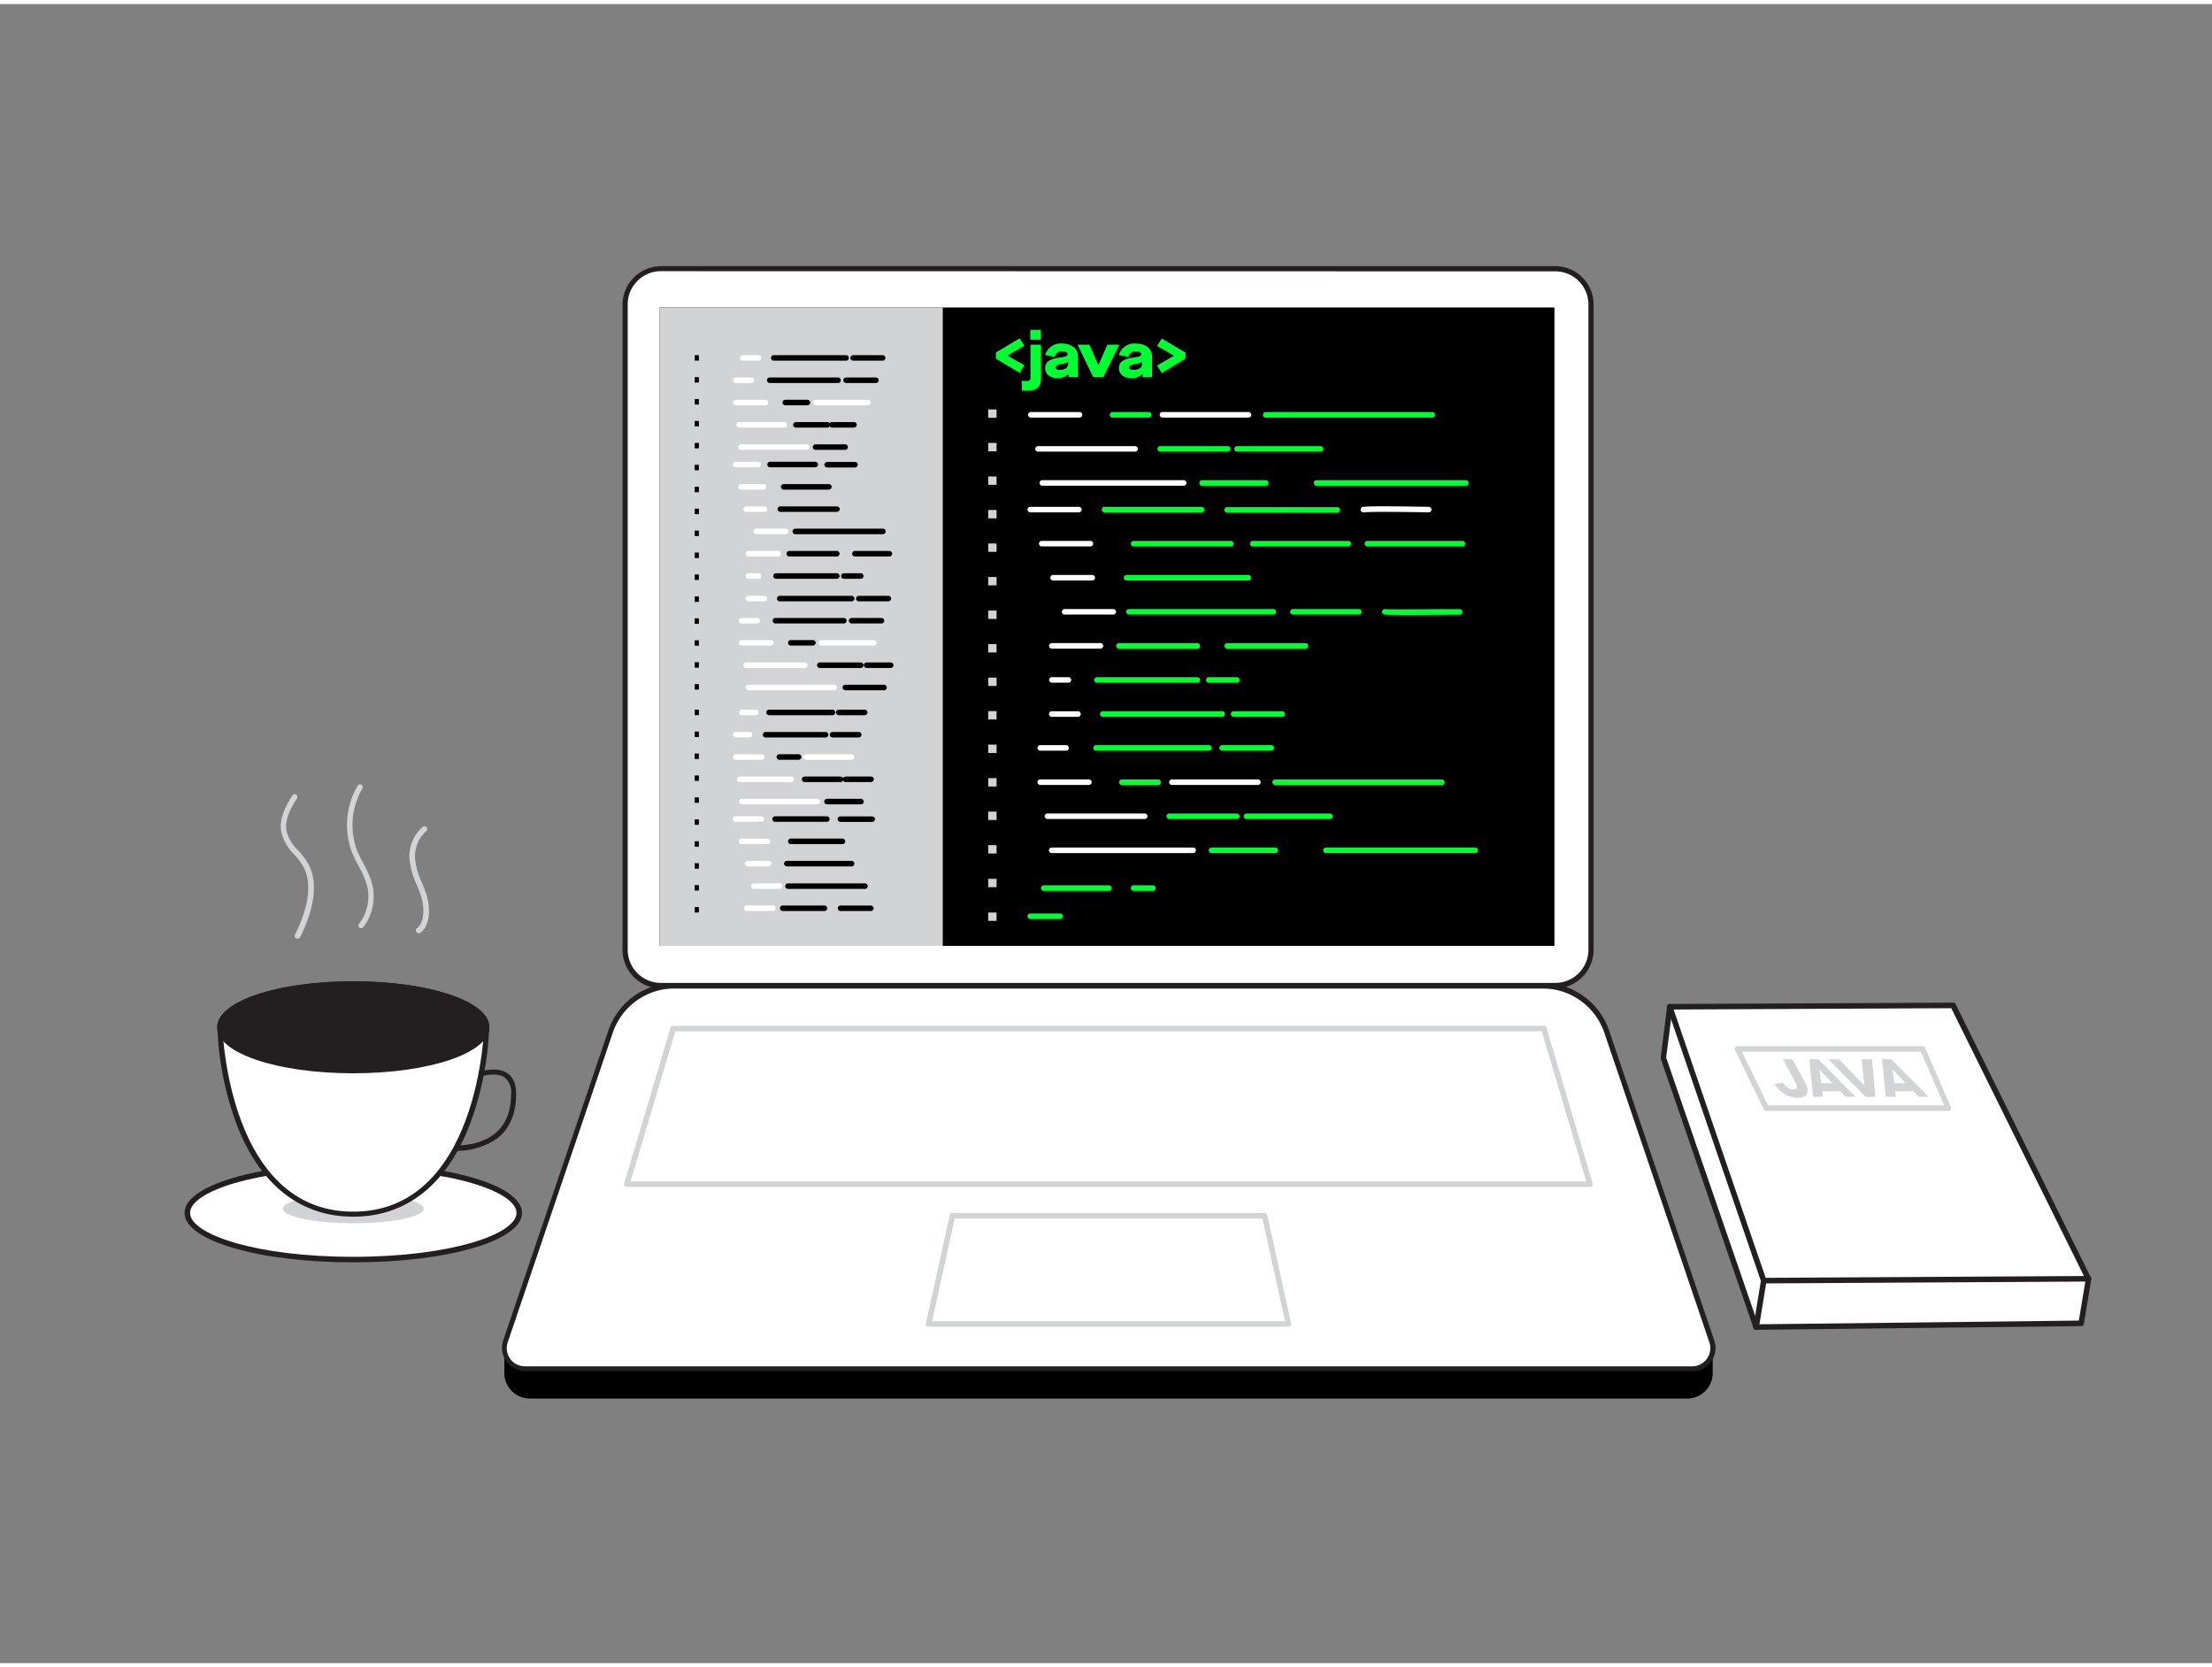 <svg xmlns="http://www.w3.org/2000/svg" viewBox="0 0 400 300" width="406" height="306" class="illustration styles_illustrationTablet__1DWOa"><rect x="0" y="0" width="400" height="300" fill="#808080" stroke="none"/><g id="_183_code_java_flatline" data-name="#183_code_java_flatline"><polygon points="301.94 181.31 300.78 190.54 317.56 239.23 376.31 238.56 377.66 230.5 301.94 181.31" fill="#fff"></polygon><path d="M317.56,239.73a.5.5,0,0,1-.47-.33l-16.78-48.7a.42.42,0,0,1,0-.22l1.16-9.23a.49.49,0,0,1,.77-.36l75.71,49.19a.49.49,0,0,1,.22.5l-1.34,8.06a.5.5,0,0,1-.49.42l-58.75.67Zm-16.27-49.24,16.63,48.24,58-.67,1.22-7.32-74.77-48.58Z" fill="#231f20"></path><path d="M318.93,230.84l-17-49.53,51.25-.24,24.46,49.43Z" fill="#fff"></path><path d="M318.93,231.34a.51.51,0,0,1-.47-.34l-17-49.53a.5.5,0,0,1,.47-.66l51.26-.24h0a.5.5,0,0,1,.45.27l24.46,49.44a.51.51,0,0,1,0,.48.49.49,0,0,1-.42.24l-58.72.34Zm-16.29-49.53,16.65,48.52,57.56-.33-24-48.43Z" fill="#231f20"></path><path d="M352.33,200.14H319.4a.5.5,0,0,1-.45-.28l-5.19-10.71a.48.48,0,0,1,0-.48.51.51,0,0,1,.43-.23h33.47a.49.49,0,0,1,.46.3l4.65,10.7a.49.49,0,0,1,0,.47A.5.5,0,0,1,352.33,200.14Zm-32.62-1h31.86l-4.22-9.7H315Z" fill="#d1d3d4"></path><line x1="318.93" y1="230.84" x2="317.56" y2="239.23" fill="#fff"></line><path d="M317.56,239.73h-.08a.51.51,0,0,1-.41-.58l1.37-8.39a.5.5,0,1,1,1,.16l-1.37,8.39A.5.5,0,0,1,317.56,239.73Z" fill="#231f20"></path><path d="M320.9,195.27l1.55-.23c.58.86,1.09,1.22,1.85,1.22s.8-.49.33-1.35l-2.23-4.11h1.73l2.34,4.31c.9,1.67.27,2.67-1.35,2.67A4.91,4.91,0,0,1,320.9,195.27Z" fill="#d1d3d4"></path><path d="M332.77,196.59h-3.26l.13,1h-1.8l-.65-6.8h1.6l6.73,6.8h-1.78Zm-1.4-1.47L329,192.64h0l.32,2.48Z" fill="#d1d3d4"></path><path d="M330.63,190.8h1.9l4.62,4.74h0l-.52-4.74h1.89l.6,6.8h-1.73Z" fill="#d1d3d4"></path><path d="M346,196.59H342.7l.13,1H341l-.65-6.8H342l6.73,6.8h-1.79Zm-1.4-1.47-2.36-2.48h0l.32,2.48Z" fill="#d1d3d4"></path><path d="M65.33,167.1A.51.51,0,0,1,65,167a.49.49,0,0,1-.06-.7,8.15,8.15,0,0,0,1.44-6.88,15.49,15.49,0,0,0-1.52-3.53,26.47,26.47,0,0,1-1.16-2.39,14,14,0,0,1,1-12.2.5.5,0,0,1,.84.54,13.16,13.16,0,0,0-.94,11.29,23.1,23.1,0,0,0,1.12,2.29,16.25,16.25,0,0,1,1.6,3.76,9.19,9.19,0,0,1-1.64,7.76A.5.5,0,0,1,65.33,167.1Z" fill="#d1d3d4"></path><path d="M53.8,169a.44.44,0,0,1-.22-.05.5.5,0,0,1-.23-.67c1.78-3.59,3.49-8.63,1.51-12.28a12.3,12.3,0,0,0-1.65-2.22,8.41,8.41,0,0,1-2.36-4.16c-.39-2.4.85-4.62,2-6.51a.5.5,0,1,1,.85.53c-1.1,1.74-2.24,3.76-1.91,5.82A7.65,7.65,0,0,0,54,153.13a13.84,13.84,0,0,1,1.77,2.39c2.18,4,.39,9.4-1.49,13.2A.49.49,0,0,1,53.8,169Z" fill="#d1d3d4"></path><path d="M75.72,168a.5.5,0,0,1-.31-.9c1.37-1,1.38-3.78.71-5.84-.22-.67-.5-1.33-.76-2a14.33,14.33,0,0,1-1.31-4.71,7,7,0,0,1,2.39-5.76.5.5,0,0,1,.7.08.5.5,0,0,1-.08.7,6.09,6.09,0,0,0-2,4.93,13.15,13.15,0,0,0,1.24,4.38c.27.66.55,1.35.78,2.05.78,2.37.78,5.56-1,6.95A.49.49,0,0,1,75.72,168Z" fill="#d1d3d4"></path><path d="M91.2,242.62H309.71a0,0,0,0,1,0,0v4.92a4.62,4.62,0,0,1-4.62,4.62H95.82a4.62,4.62,0,0,1-4.62-4.62v-4.92A0,0,0,0,1,91.2,242.62Z"></path><path d="M306,246.72h-211a3.73,3.73,0,0,1-3.53-4.93l19-56A12.27,12.27,0,0,1,122,177.49h157a12.27,12.27,0,0,1,11.62,8.33l19,56A3.73,3.73,0,0,1,306,246.72Z" fill="#fff"></path><path d="M306,247.18h-211a4.19,4.19,0,0,1-4-5.54l19-56A12.72,12.72,0,0,1,122,177h157A12.73,12.73,0,0,1,291,185.68l19,56a4.19,4.19,0,0,1-4,5.54ZM122,178a11.81,11.81,0,0,0-11.19,8l-19,56a3.28,3.28,0,0,0,3.11,4.33H306a3.29,3.29,0,0,0,3.11-4.33l-19-56a11.82,11.82,0,0,0-11.19-8Z" fill="#231f20"></path><path d="M287.53,213.89H113.37a.51.51,0,0,1-.4-.2.53.53,0,0,1-.08-.44l8.36-28.14a.51.51,0,0,1,.48-.36H279.17a.5.5,0,0,1,.48.36L288,213.25a.47.47,0,0,1-.08.44A.48.48,0,0,1,287.53,213.89Zm-173.49-1H286.86l-8.06-27.14H122.11Z" fill="#d1d3d4"></path><path d="M233,239.18H167.92a.51.51,0,0,1-.39-.19.53.53,0,0,1-.1-.42L171.74,219a.5.5,0,0,1,.49-.4h56.45a.5.5,0,0,1,.49.4l4.3,19.56a.51.51,0,0,1-.49.61Zm-64.44-1h63.82l-4.08-18.57H172.63Z" fill="#d1d3d4"></path><rect x="113.03" y="47.85" width="174.7" height="129.64" rx="6.48" fill="#fff"></rect><path d="M281.24,178H119.51a7,7,0,0,1-6.94-6.94V54.33a7,7,0,0,1,6.94-6.94H281.24a6.94,6.94,0,0,1,6.94,6.94V171A7,7,0,0,1,281.24,178ZM119.51,48.3a6,6,0,0,0-6,6V171a6,6,0,0,0,6,6H281.24a6,6,0,0,0,6-6V54.33a6,6,0,0,0-6-6Z" fill="#231f20"></path><rect x="119.29" y="54.86" width="161.8" height="115.44"></rect><rect x="119.29" y="54.86" width="51.19" height="115.44" fill="#d1d3d4"></rect><path d="M195.11,91.91h-8.8a.51.51,0,0,1-.5-.5.5.5,0,0,1,.5-.5h8.8a.5.5,0,0,1,.5.5A.5.5,0,0,1,195.11,91.91Z" fill="#fff"></path><path d="M217.29,91.91H199.74a.51.51,0,0,1-.5-.5.5.5,0,0,1,.5-.5h17.55a.5.5,0,0,1,.5.5A.5.5,0,0,1,217.29,91.91Z" fill="#00ff33"></path><path d="M222.58,98.07H205a.5.5,0,0,1,0-1h17.55a.5.5,0,0,1,0,1Z" fill="#00ff33"></path><path d="M197.18,98.07h-8.8a.5.5,0,0,1,0-1h8.8a.5.5,0,0,1,0,1Z" fill="#fff"></path><path d="M197.51,104.23h-7.07a.5.5,0,0,1,0-1h7.07a.5.5,0,0,1,0,1Z" fill="#fff"></path><path d="M225.72,104.23h-22a.5.5,0,0,1,0-1h22a.5.5,0,0,1,0,1Z" fill="#00ff33"></path><path d="M201.31,110.39h-8.8a.5.5,0,0,1-.5-.5.5.5,0,0,1,.5-.5h8.8a.51.51,0,0,1,.5.5A.5.5,0,0,1,201.31,110.39Z" fill="#fff"></path><path d="M230.26,110.39H204.14a.5.5,0,0,1-.5-.5.5.5,0,0,1,.5-.5h26.12a.5.5,0,0,1,.5.5A.5.5,0,0,1,230.26,110.39Z" fill="#00ff33"></path><path d="M199,116.55h-8.79a.5.5,0,0,1-.5-.5.5.5,0,0,1,.5-.5H199a.5.5,0,0,1,.5.5A.5.5,0,0,1,199,116.55Z" fill="#fff"></path><path d="M216.51,116.55H202.34a.5.5,0,0,1-.5-.5.51.51,0,0,1,.5-.5h14.17a.51.51,0,0,1,.5.5A.5.5,0,0,1,216.51,116.55Z" fill="#00ff33"></path><path d="M236.08,116.55H221.92a.5.5,0,0,1-.5-.5.5.5,0,0,1,.5-.5h14.16a.5.5,0,0,1,.5.5A.5.5,0,0,1,236.08,116.55Z" fill="#00ff33"></path><path d="M193.21,122.71h-3a.5.5,0,0,1-.5-.5.5.5,0,0,1,.5-.5h3a.51.51,0,0,1,.5.5A.5.5,0,0,1,193.21,122.71Z" fill="#fff"></path><path d="M216.51,122.71H198.37a.5.5,0,0,1-.5-.5.51.51,0,0,1,.5-.5h18.14a.51.51,0,0,1,.5.5A.5.5,0,0,1,216.51,122.71Z" fill="#00ff33"></path><path d="M223.65,122.71h-5.06a.5.5,0,0,1-.5-.5.51.51,0,0,1,.5-.5h5.06a.5.5,0,0,1,.5.5A.5.5,0,0,1,223.65,122.71Z" fill="#00ff33"></path><path d="M194.94,128.88h-4.76a.5.5,0,0,1-.5-.5.5.5,0,0,1,.5-.5h4.76a.5.5,0,0,1,.5.5A.51.51,0,0,1,194.94,128.88Z" fill="#fff"></path><path d="M221,128.88H199.42a.5.5,0,0,1-.5-.5.5.5,0,0,1,.5-.5H221a.5.5,0,0,1,.5.5A.51.51,0,0,1,221,128.88Z" fill="#00ff33"></path><path d="M231.87,128.88h-8.8a.51.51,0,0,1-.5-.5.5.5,0,0,1,.5-.5h8.8a.5.5,0,0,1,.5.5A.5.5,0,0,1,231.87,128.88Z" fill="#00ff33"></path><path d="M192.78,135h-4.67a.5.5,0,0,1-.5-.5.5.5,0,0,1,.5-.5h4.67a.5.5,0,0,1,.5.5A.51.51,0,0,1,192.78,135Z" fill="#fff"></path><path d="M218.59,135H198.21a.51.51,0,0,1-.5-.5.5.5,0,0,1,.5-.5h20.38a.5.5,0,0,1,.5.5A.5.5,0,0,1,218.59,135Z" fill="#00ff33"></path><path d="M196.91,141.2h-8.8a.5.5,0,0,1-.5-.5.5.5,0,0,1,.5-.5h8.8a.5.5,0,0,1,.5.5A.51.51,0,0,1,196.91,141.2Z" fill="#fff"></path><path d="M207,147.36H189.41a.51.51,0,0,1-.5-.5.5.5,0,0,1,.5-.5H207a.5.5,0,0,1,.5.5A.5.5,0,0,1,207,147.36Z" fill="#fff"></path><path d="M223.65,147.36h-12.2a.5.5,0,0,1-.5-.5.5.5,0,0,1,.5-.5h12.2a.5.5,0,0,1,.5.5A.5.5,0,0,1,223.65,147.36Z" fill="#00ff33"></path><path d="M240.5,147.36H225.4a.5.5,0,0,1-.5-.5.5.5,0,0,1,.5-.5h15.1a.5.5,0,0,1,.5.5A.5.5,0,0,1,240.5,147.36Z" fill="#00ff33"></path><path d="M215.76,153.52H190.18a.5.5,0,0,1,0-1h25.58a.5.5,0,0,1,0,1Z" fill="#fff"></path><path d="M230.59,153.52H219.08a.5.5,0,0,1,0-1h11.51a.5.5,0,0,1,0,1Z" fill="#00ff33"></path><path d="M266.77,153.52h-27a.5.5,0,0,1,0-1h27a.5.5,0,0,1,0,1Z" fill="#00ff33"></path><path d="M245.71,110.39h-11.9a.5.5,0,0,1-.5-.5.51.51,0,0,1,.5-.5h11.9a.51.51,0,0,1,.5.5A.5.5,0,0,1,245.71,110.39Z" fill="#00ff33"></path><path d="M254.52,110.46c-4.12,0-4.25-.08-4.35-.13a.5.5,0,0,1-.19-.68.48.48,0,0,1,.56-.24c.7.08,8.37,0,13.41,0h0a.5.5,0,0,1,0,1C259.54,110.44,256.55,110.46,254.52,110.46Z" fill="#00ff33"></path><path d="M243.81,98.07H226.54a.5.5,0,0,1,0-1h17.27a.5.5,0,0,1,0,1Z" fill="#00ff33"></path><path d="M264.45,98.07H247.27a.5.5,0,0,1,0-1h17.18a.5.5,0,0,1,0,1Z" fill="#00ff33"></path><path d="M227.92,91.94c-6,0-6.08,0-6.14,0a.5.5,0,0,1-.34-.62.5.5,0,0,1,.55-.36c.66,0,12.19,0,19.83,0h0a.5.5,0,0,1,0,1Z" fill="#00ff33"></path><path d="M246.53,91.91a.49.49,0,0,1-.38-.18.51.51,0,0,1,.06-.71c.18-.14.39-.32,12.14-.11a.5.5,0,0,1,0,1c-4.13-.08-10.89-.15-11.62,0A.57.57,0,0,1,246.53,91.91Z" fill="#fff"></path><path d="M229.85,135H221a.5.5,0,0,1-.5-.5.5.5,0,0,1,.5-.5h8.9a.5.5,0,0,1,.5.5A.51.51,0,0,1,229.85,135Z" fill="#00ff33"></path><path d="M209.42,141.2h-6.54a.5.5,0,0,1-.5-.5.5.5,0,0,1,.5-.5h6.54a.5.5,0,0,1,.5.5A.5.5,0,0,1,209.42,141.2Z" fill="#00ff33"></path><path d="M227.47,141.2H211.91a.51.51,0,0,1-.5-.5.5.5,0,0,1,.5-.5h15.56a.5.5,0,0,1,.5.5A.5.5,0,0,1,227.47,141.2Z" fill="#fff"></path><path d="M260.74,141.2H230.59a.5.5,0,0,1-.5-.5.5.5,0,0,1,.5-.5h30.15a.5.5,0,0,1,.5.5A.51.51,0,0,1,260.74,141.2Z" fill="#00ff33"></path><path d="M195.21,74.77h-8.8a.5.5,0,0,1-.5-.5.5.5,0,0,1,.5-.5h8.8a.5.5,0,0,1,.5.5A.51.51,0,0,1,195.21,74.77Z" fill="#fff"></path><path d="M205.26,80.93H187.71a.5.5,0,0,1-.5-.5.5.5,0,0,1,.5-.5h17.55a.5.5,0,0,1,.5.5A.5.5,0,0,1,205.26,80.93Z" fill="#fff"></path><path d="M222,80.93h-12.2a.5.5,0,0,1-.5-.5.5.5,0,0,1,.5-.5H222a.5.5,0,0,1,.5.5A.5.5,0,0,1,222,80.93Z" fill="#00ff33"></path><path d="M238.8,80.93H223.7a.5.5,0,0,1-.5-.5.5.5,0,0,1,.5-.5h15.1a.5.5,0,0,1,.5.5A.5.5,0,0,1,238.8,80.93Z" fill="#00ff33"></path><path d="M214.06,87.09H188.48a.5.5,0,0,1,0-1h25.58a.5.5,0,0,1,0,1Z" fill="#fff"></path><path d="M228.89,87.09H217.38a.5.5,0,0,1,0-1h11.51a.5.5,0,0,1,0,1Z" fill="#00ff33"></path><path d="M265.07,87.09h-27a.5.5,0,0,1,0-1h27a.5.5,0,0,1,0,1Z" fill="#00ff33"></path><path d="M207.72,74.77h-6.54a.5.5,0,0,1-.5-.5.5.5,0,0,1,.5-.5h6.54a.5.5,0,0,1,.5.5A.5.5,0,0,1,207.72,74.77Z" fill="#00ff33"></path><path d="M225.77,74.77H210.21a.51.51,0,0,1-.5-.5.5.5,0,0,1,.5-.5h15.56a.5.5,0,0,1,.5.5A.5.5,0,0,1,225.77,74.77Z" fill="#fff"></path><path d="M259,74.77H228.89a.5.5,0,0,1-.5-.5.5.5,0,0,1,.5-.5H259a.5.5,0,0,1,.5.5A.51.51,0,0,1,259,74.77Z" fill="#00ff33"></path><path d="M200.53,160.35H188.74a.5.5,0,0,1-.5-.5.51.51,0,0,1,.5-.5h11.79a.5.5,0,0,1,.5.5A.5.5,0,0,1,200.53,160.35Z" fill="#00ff33"></path><path d="M208.52,160.35H205a.5.5,0,0,1-.5-.5.5.5,0,0,1,.5-.5h3.49a.51.51,0,0,1,.5.5A.5.5,0,0,1,208.52,160.35Z" fill="#00ff33"></path><path d="M191.69,165.44h-5.38a.5.5,0,0,1,0-1h5.38a.5.5,0,0,1,0,1Z" fill="#00ff33"></path><rect x="178.7" y="73.3" width="1.51" height="1.51" fill="#d1d3d4"></rect><rect x="178.7" y="79.36" width="1.51" height="1.51" fill="#d1d3d4"></rect><rect x="178.7" y="85.42" width="1.51" height="1.51" fill="#d1d3d4"></rect><rect x="178.7" y="91.48" width="1.51" height="1.51" fill="#d1d3d4"></rect><rect x="178.7" y="97.54" width="1.51" height="1.51" fill="#d1d3d4"></rect><rect x="178.7" y="103.6" width="1.51" height="1.51" fill="#d1d3d4"></rect><rect x="178.7" y="109.67" width="1.51" height="1.51" fill="#d1d3d4"></rect><rect x="178.7" y="115.73" width="1.51" height="1.51" fill="#d1d3d4"></rect><rect x="178.7" y="121.79" width="1.51" height="1.51" fill="#d1d3d4"></rect><rect x="178.7" y="127.85" width="1.51" height="1.51" fill="#d1d3d4"></rect><rect x="178.7" y="133.91" width="1.51" height="1.51" fill="#d1d3d4"></rect><rect x="178.7" y="139.97" width="1.51" height="1.51" fill="#d1d3d4"></rect><rect x="178.7" y="146.03" width="1.51" height="1.51" fill="#d1d3d4"></rect><rect x="178.7" y="152.09" width="1.51" height="1.51" fill="#d1d3d4"></rect><rect x="178.7" y="158.18" width="1.51" height="1.51" fill="#d1d3d4"></rect><rect x="178.7" y="164.27" width="1.51" height="1.51" fill="#d1d3d4"></rect><path d="M137.1,83.76H133a.5.5,0,0,1-.5-.5.5.5,0,0,1,.5-.5h4.09a.5.5,0,0,1,.5.5A.5.5,0,0,1,137.1,83.76Z" fill="#fff"></path><path d="M147.43,83.76h-8.17a.5.5,0,0,1-.5-.5.5.5,0,0,1,.5-.5h8.17a.5.5,0,0,1,.5.5A.5.5,0,0,1,147.43,83.76Z"></path><path d="M149.89,87.8h-8.17a.5.5,0,0,1-.5-.5.5.5,0,0,1,.5-.5h8.17a.5.5,0,0,1,.5.5A.51.51,0,0,1,149.89,87.8Z"></path><path d="M138.06,87.8H134a.5.5,0,0,1-.5-.5.5.5,0,0,1,.5-.5h4.09a.5.5,0,0,1,.5.5A.5.5,0,0,1,138.06,87.8Z" fill="#fff"></path><path d="M138.22,91.83h-3.29a.5.5,0,0,1-.5-.5.5.5,0,0,1,.5-.5h3.29a.5.5,0,0,1,.5.5A.5.5,0,0,1,138.22,91.83Z" fill="#fff"></path><path d="M151.35,91.83H141.12a.51.51,0,0,1-.5-.5.5.5,0,0,1,.5-.5h10.23a.5.5,0,0,1,.5.5A.5.5,0,0,1,151.35,91.83Z"></path><path d="M142.1,95.86h-5.34a.5.5,0,0,1,0-1h5.34a.5.5,0,0,1,0,1Z" fill="#fff"></path><path d="M159.66,95.86H143.82a.5.5,0,0,1,0-1h15.84a.5.5,0,0,1,0,1Z"></path><path d="M140.69,99.89h-5.34a.5.5,0,0,1,0-1h5.34a.5.5,0,0,1,0,1Z" fill="#fff"></path><path d="M151.32,99.89h-8.59a.5.5,0,0,1,0-1h8.59a.5.5,0,0,1,0,1Z"></path><path d="M160.83,99.89H154.6a.5.5,0,0,1,0-1h6.23a.5.5,0,0,1,0,1Z"></path><path d="M137.19,103.92h-1.84a.5.5,0,0,1-.5-.5.5.5,0,0,1,.5-.5h1.84a.51.51,0,0,1,.5.5A.5.5,0,0,1,137.19,103.92Z" fill="#fff"></path><path d="M151.32,103.92h-11a.5.5,0,0,1-.5-.5.5.5,0,0,1,.5-.5h11a.5.5,0,0,1,.5.5A.5.5,0,0,1,151.32,103.92Z"></path><path d="M155.65,103.92h-3.06a.5.5,0,0,1-.5-.5.5.5,0,0,1,.5-.5h3.06a.5.5,0,0,1,.5.5A.5.5,0,0,1,155.65,103.92Z"></path><path d="M138.24,108h-2.89a.5.5,0,0,1-.5-.5.5.5,0,0,1,.5-.5h2.89a.51.51,0,0,1,.5.5A.5.5,0,0,1,138.24,108Z" fill="#fff"></path><path d="M154,108H141a.5.5,0,0,1-.5-.5.5.5,0,0,1,.5-.5h13a.5.5,0,0,1,.5.5A.5.5,0,0,1,154,108Z"></path><path d="M160.64,108H155.3a.5.5,0,0,1-.5-.5.51.51,0,0,1,.5-.5h5.34a.5.5,0,0,1,.5.5A.5.5,0,0,1,160.64,108Z"></path><path d="M136.93,112H134.1a.5.5,0,0,1-.5-.5.5.5,0,0,1,.5-.5h2.83a.5.5,0,0,1,.5.5A.51.51,0,0,1,136.93,112Z" fill="#fff"></path><path d="M152.59,112H140.22a.51.51,0,0,1-.5-.5.5.5,0,0,1,.5-.5h12.37a.5.5,0,0,1,.5.5A.51.51,0,0,1,152.59,112Z"></path><path d="M139.43,116H134.1a.5.5,0,0,1-.5-.5.5.5,0,0,1,.5-.5h5.33a.5.5,0,0,1,.5.5A.5.5,0,0,1,139.43,116Z" fill="#fff"></path><path d="M145.53,120.05H134.89a.5.5,0,0,1,0-1h10.64a.5.5,0,0,1,0,1Z" fill="#fff"></path><path d="M155.65,120.05h-7.4a.5.5,0,0,1,0-1h7.4a.5.5,0,0,1,0,1Z"></path><path d="M161.07,120.05h-4.36a.5.5,0,0,1,0-1h4.36a.5.5,0,0,1,0,1Z"></path><path d="M150.87,124.08H135.35a.5.5,0,0,1,0-1h15.52a.5.5,0,0,1,0,1Z" fill="#fff"></path><path d="M159.86,124.08h-7a.5.5,0,0,1,0-1h7a.5.5,0,0,1,0,1Z"></path><path d="M151.89,83.79c-.78,0-1.55,0-2.32,0a.49.49,0,0,1-.49-.51.54.54,0,0,1,.51-.49c1.3,0,2.6,0,3.9,0h1.11a.5.5,0,0,1,0,1h-2.71Z"></path><path d="M159.41,112H154a.51.51,0,0,1-.5-.5.5.5,0,0,1,.5-.5h5.4a.5.5,0,0,1,.5.5A.5.5,0,0,1,159.41,112Z"></path><path d="M147,116h-4a.51.51,0,0,1-.5-.5.5.5,0,0,1,.5-.5h4a.5.5,0,0,1,.5.5A.5.5,0,0,1,147,116Z"></path><path d="M158,116h-9.44a.51.51,0,0,1-.5-.5.5.5,0,0,1,.5-.5H158a.5.5,0,0,1,.5.5A.5.5,0,0,1,158,116Z" fill="#fff"></path><path d="M137.21,64.48h-2.89a.5.5,0,0,1-.5-.5.5.5,0,0,1,.5-.5h2.89a.51.51,0,0,1,.5.5A.5.5,0,0,1,137.21,64.48Z" fill="#fff"></path><path d="M153,64.48H139.92a.5.5,0,0,1-.5-.5.51.51,0,0,1,.5-.5H153a.5.5,0,0,1,.5.5A.5.5,0,0,1,153,64.48Z"></path><path d="M159.61,64.48h-5.34a.5.5,0,0,1-.5-.5.51.51,0,0,1,.5-.5h5.34a.51.51,0,0,1,.5.5A.5.5,0,0,1,159.61,64.48Z"></path><path d="M135.9,68.52h-2.83a.5.5,0,0,1-.5-.5.5.5,0,0,1,.5-.5h2.83a.5.5,0,0,1,.5.5A.51.51,0,0,1,135.9,68.52Z" fill="#fff"></path><path d="M151.55,68.52H139.19a.51.51,0,0,1-.5-.5.5.5,0,0,1,.5-.5h12.36a.5.5,0,0,1,.5.5A.5.5,0,0,1,151.55,68.52Z"></path><path d="M138.4,72.55h-5.33a.5.5,0,0,1-.5-.5.5.5,0,0,1,.5-.5h5.33a.5.5,0,0,1,.5.5A.5.5,0,0,1,138.4,72.55Z" fill="#fff"></path><path d="M141.83,76.58h-8.17a.5.5,0,0,1,0-1h8.17a.5.5,0,0,1,0,1Z" fill="#fff"></path><path d="M149.6,76.58h-5.68a.5.5,0,0,1,0-1h5.68a.5.5,0,0,1,0,1Z"></path><path d="M154.43,76.58h-4a.5.5,0,0,1,0-1h4a.5.5,0,0,1,0,1Z"></path><path d="M145.92,80.61H134a.5.5,0,0,1,0-1h11.91a.5.5,0,0,1,0,1Z" fill="#fff"></path><path d="M152.83,80.61h-5.36a.5.5,0,0,1,0-1h5.36a.5.5,0,0,1,0,1Z"></path><path d="M158.38,68.52H153a.51.51,0,0,1-.5-.5.5.5,0,0,1,.5-.5h5.4a.5.5,0,0,1,.5.5A.5.5,0,0,1,158.38,68.52Z"></path><path d="M146,72.55h-4a.51.51,0,0,1-.5-.5.5.5,0,0,1,.5-.5h4a.5.5,0,0,1,.5.5A.5.5,0,0,1,146,72.55Z"></path><path d="M156.94,72.55H147.5a.51.51,0,0,1-.5-.5.5.5,0,0,1,.5-.5h9.44a.5.5,0,0,1,.5.5A.5.5,0,0,1,156.94,72.55Z" fill="#fff"></path><rect x="125.63" y="63.48" width="0.75" height="0.99"></rect><rect x="125.63" y="67.45" width="0.75" height="0.99"></rect><rect x="125.63" y="71.42" width="0.75" height="0.99"></rect><rect x="125.63" y="75.38" width="0.75" height="0.99"></rect><rect x="125.63" y="79.35" width="0.75" height="0.99"></rect><rect x="125.63" y="83.31" width="0.75" height="0.99"></rect><rect x="125.63" y="87.28" width="0.75" height="0.99"></rect><rect x="125.63" y="91.24" width="0.75" height="0.99"></rect><rect x="125.63" y="95.21" width="0.75" height="0.99"></rect><rect x="125.63" y="99.18" width="0.75" height="0.99"></rect><rect x="125.63" y="103.14" width="0.75" height="0.99"></rect><rect x="125.63" y="107.11" width="0.75" height="0.99"></rect><rect x="125.63" y="111.07" width="0.75" height="0.99"></rect><rect x="125.63" y="115.04" width="0.75" height="0.99"></rect><rect x="125.63" y="119.01" width="0.75" height="0.99"></rect><rect x="125.63" y="122.97" width="0.75" height="0.99"></rect><path d="M137.69,147.87H133a.5.5,0,0,1-.5-.5.5.5,0,0,1,.5-.5h4.68a.5.5,0,0,1,.5.5A.5.5,0,0,1,137.69,147.87Z" fill="#fff"></path><path d="M149.51,147.87h-9.35a.5.5,0,0,1-.5-.5.5.5,0,0,1,.5-.5h9.35a.5.5,0,0,1,.5.5A.5.5,0,0,1,149.51,147.87Z"></path><path d="M152.32,151.9H143a.5.5,0,0,1,0-1h9.35a.5.5,0,0,1,0,1Z"></path><path d="M138.79,151.9h-4.68a.5.5,0,0,1,0-1h4.68a.5.5,0,0,1,0,1Z" fill="#fff"></path><path d="M139,155.93h-3.76a.5.5,0,1,1,0-1H139a.5.5,0,0,1,0,1Z" fill="#fff"></path><path d="M154,155.93H142.29a.5.5,0,0,1,0-1H154a.5.5,0,0,1,0,1Z"></path><path d="M141,160h-4.68a.5.5,0,0,1-.5-.5.5.5,0,0,1,.5-.5H141a.5.5,0,0,1,.5.5A.5.5,0,0,1,141,160Z" fill="#fff"></path><path d="M156.42,160H142.5a.5.5,0,0,1-.5-.5.51.51,0,0,1,.5-.5h13.92a.51.51,0,0,1,.5.5A.5.5,0,0,1,156.42,160Z"></path><path d="M139.75,164h-4.69a.5.5,0,0,1-.5-.5.51.51,0,0,1,.5-.5h4.69a.5.5,0,0,1,.5.5A.5.5,0,0,1,139.75,164Z" fill="#fff"></path><path d="M149.09,164h-7.55a.5.5,0,0,1-.5-.5.51.51,0,0,1,.5-.5h7.55a.5.5,0,0,1,.5.5A.5.5,0,0,1,149.09,164Z"></path><path d="M157.44,164H152a.5.5,0,0,1-.5-.5.51.51,0,0,1,.5-.5h5.47a.5.5,0,0,1,.5.5A.5.5,0,0,1,157.44,164Z"></path><path d="M154.6,147.89c-.88,0-1.76,0-2.64,0a.51.51,0,0,1-.49-.52.48.48,0,0,1,.51-.48c1.48,0,3,0,4.46,0h1.28a.51.51,0,0,1,.5.5.5.5,0,0,1-.5.5H154.6Z"></path><path d="M136.69,128.59h-2.53a.5.5,0,0,1-.5-.5.5.5,0,0,1,.5-.5h2.53a.5.5,0,0,1,.5.5A.5.5,0,0,1,136.69,128.59Z" fill="#fff"></path><path d="M150.55,128.59H139.08a.51.51,0,0,1-.5-.5.5.5,0,0,1,.5-.5h11.47a.5.5,0,0,1,.5.5A.5.5,0,0,1,150.55,128.59Z"></path><path d="M156.37,128.59h-4.69a.51.51,0,0,1-.5-.5.5.5,0,0,1,.5-.5h4.69a.5.5,0,0,1,.5.5A.51.51,0,0,1,156.37,128.59Z"></path><path d="M135.54,132.62h-2.48a.5.5,0,0,1,0-1h2.48a.5.5,0,0,1,0,1Z" fill="#fff"></path><path d="M149.29,132.62H138.44a.5.5,0,0,1,0-1h10.85a.5.5,0,0,1,0,1Z"></path><path d="M137.74,136.65h-4.68a.5.5,0,0,1,0-1h4.68a.5.5,0,0,1,0,1Z" fill="#fff"></path><path d="M143.1,140.68h-9.35a.5.5,0,0,1-.5-.5.51.51,0,0,1,.5-.5h9.35a.5.5,0,0,1,.5.5A.5.5,0,0,1,143.1,140.68Z" fill="#fff"></path><path d="M152,140.68h-6.5a.5.5,0,0,1-.5-.5.5.5,0,0,1,.5-.5H152a.5.5,0,0,1,.5.5A.5.5,0,0,1,152,140.68Z"></path><path d="M157.52,140.68h-4.6a.5.5,0,0,1-.5-.5.5.5,0,0,1,.5-.5h4.6a.5.5,0,0,1,.5.5A.5.5,0,0,1,157.52,140.68Z"></path><path d="M147.79,144.71H134.16a.5.5,0,0,1-.5-.5.5.5,0,0,1,.5-.5h13.63a.51.51,0,0,1,.5.5A.5.5,0,0,1,147.79,144.71Z" fill="#fff"></path><path d="M155.69,144.71h-6.14a.5.5,0,0,1-.5-.5.51.51,0,0,1,.5-.5h6.14a.51.51,0,0,1,.5.5A.5.5,0,0,1,155.69,144.71Z"></path><path d="M155.29,132.62h-4.74a.5.5,0,0,1,0-1h4.74a.5.5,0,0,1,0,1Z"></path><path d="M144.41,136.65h-3.49a.5.5,0,0,1,0-1h3.49a.5.5,0,0,1,0,1Z"></path><path d="M154,136.65h-8.28a.5.5,0,0,1,0-1H154a.5.5,0,0,1,0,1Z" fill="#fff"></path><rect x="125.63" y="127.59" width="0.75" height="0.99"></rect><rect x="125.63" y="131.55" width="0.75" height="0.99"></rect><rect x="125.63" y="135.52" width="0.75" height="0.99"></rect><rect x="125.63" y="139.48" width="0.75" height="0.99"></rect><rect x="125.63" y="143.45" width="0.75" height="0.99"></rect><rect x="125.63" y="147.42" width="0.75" height="0.99"></rect><rect x="125.63" y="151.38" width="0.75" height="0.99"></rect><rect x="125.63" y="155.35" width="0.75" height="0.99"></rect><rect x="125.63" y="159.31" width="0.75" height="0.99"></rect><rect x="125.63" y="163.28" width="0.75" height="0.99"></rect><path d="M180.09,64.12V63l4.3-2.56.84,1.35-3.07,1.76,3.07,1.76-.84,1.36Z" fill="#00ff33"></path><path d="M184.75,68.15h1c.41,0,.59-.18.59-.56v-6h1.91v6c0,1.63-.69,2.29-2.33,2.29h-1.14Zm1.56-9.25h1.91v1.79h-1.91Z" fill="#00ff33"></path><path d="M189,65.8c0-1.07.77-1.63,2.64-1.89,1.1-.15,1.42-.31,1.42-.59s-.38-.53-.94-.53a1.3,1.3,0,0,0-1.39,1L189,63.47A2.88,2.88,0,0,1,192,61.38c1.81,0,2.94.93,2.94,2.42v3.65h-1.73v-.59h0a2.6,2.6,0,0,1-2,.76C189.84,67.62,189,66.91,189,65.8Zm4.16-.57v-.59h0c-.12.18-.39.29-1.1.43-.89.18-1.18.34-1.18.63s.26.45.81.45C192.45,66.15,193.13,65.73,193.13,65.23Z" fill="#00ff33"></path><path d="M194.85,61.59H197l1.62,3.68h0l1.64-3.68h2.14l-2.87,5.86h-1.84Z" fill="#00ff33"></path><path d="M202.34,65.8c0-1.07.77-1.63,2.64-1.89,1.09-.15,1.41-.31,1.41-.59s-.37-.53-.94-.53a1.29,1.29,0,0,0-1.38,1l-1.74-.31a2.88,2.88,0,0,1,3.07-2.09c1.81,0,2.94.93,2.94,2.42v3.65H206.6v-.59h0a2.61,2.61,0,0,1-2,.76C203.21,67.62,202.34,66.91,202.34,65.8Zm4.15-.57v-.59h0c-.12.18-.4.29-1.1.43-.89.18-1.19.34-1.19.63s.27.45.82.45C205.82,66.15,206.49,65.73,206.49,65.23Z" fill="#00ff33"></path><path d="M209.24,65.34l3.07-1.76-3.07-1.76.84-1.35,4.3,2.56v1.09l-4.3,2.58Z" fill="#00ff33"></path><path d="M82.06,207.35a19,19,0,0,1-3.72-.35.46.46,0,0,1-.36-.54.47.47,0,0,1,.55-.36c.06,0,6.86,1.42,10.89-1.81,2-1.57,3-4,3-7.25a3.3,3.3,0,0,0-1.25-3c-2.18-1.37-6.51.71-6.55.73a.46.46,0,0,1-.4-.82c.19-.09,4.83-2.32,7.44-.68,1.12.7,1.68,2,1.67,3.82,0,3.52-1.14,6.2-3.32,7.95A12.72,12.72,0,0,1,82.06,207.35Z" fill="#231f20"></path><ellipse cx="63.88" cy="218.59" rx="30.01" ry="8.44" fill="#fff"></ellipse><path d="M63.88,227.53c-17.11,0-30.51-3.93-30.51-8.94s13.4-8.94,30.51-8.94,30.52,3.92,30.52,8.94S81,227.53,63.88,227.53Zm0-16.88c-17.65,0-29.51,4.1-29.51,7.94s11.86,7.94,29.51,7.94,29.52-4.11,29.52-7.94S81.54,210.65,63.88,210.65Z" fill="#231f20"></path><ellipse cx="63.88" cy="217.82" rx="12.73" ry="2.64" fill="#d1d3d4"></ellipse><path d="M88,185c0,4.31-2.35,33.8-24.12,33.8S39.77,189.33,39.77,185s10.8-7.82,24.11-7.82S88,180.7,88,185Z" fill="#fff"></path><path d="M63.88,219.27c-9.24,0-16.38-5.38-20.64-15.56A55.57,55.57,0,0,1,39.31,185c0-4.65,10.8-8.28,24.57-8.28s24.58,3.63,24.58,8.28a55.57,55.57,0,0,1-3.93,18.69C80.27,213.89,73.13,219.27,63.88,219.27Zm0-41.62c-12.82,0-23.65,3.37-23.65,7.37,0,.33,1,33.34,23.65,33.34s23.66-33,23.66-33.34C87.54,181,76.71,177.65,63.88,177.65Z" fill="#231f20"></path><ellipse cx="63.88" cy="185.02" rx="24.11" ry="7.82" fill="#231f20"></ellipse><path d="M63.88,193.34c-13.8,0-24.61-3.66-24.61-8.32s10.81-8.32,24.61-8.32S88.5,180.35,88.5,185,77.69,193.34,63.88,193.34Zm0-15.64c-14.12,0-23.61,3.78-23.61,7.32s9.49,7.32,23.61,7.32S87.5,188.55,87.5,185,78,177.7,63.88,177.7Z" fill="#231f20"></path></g></svg>